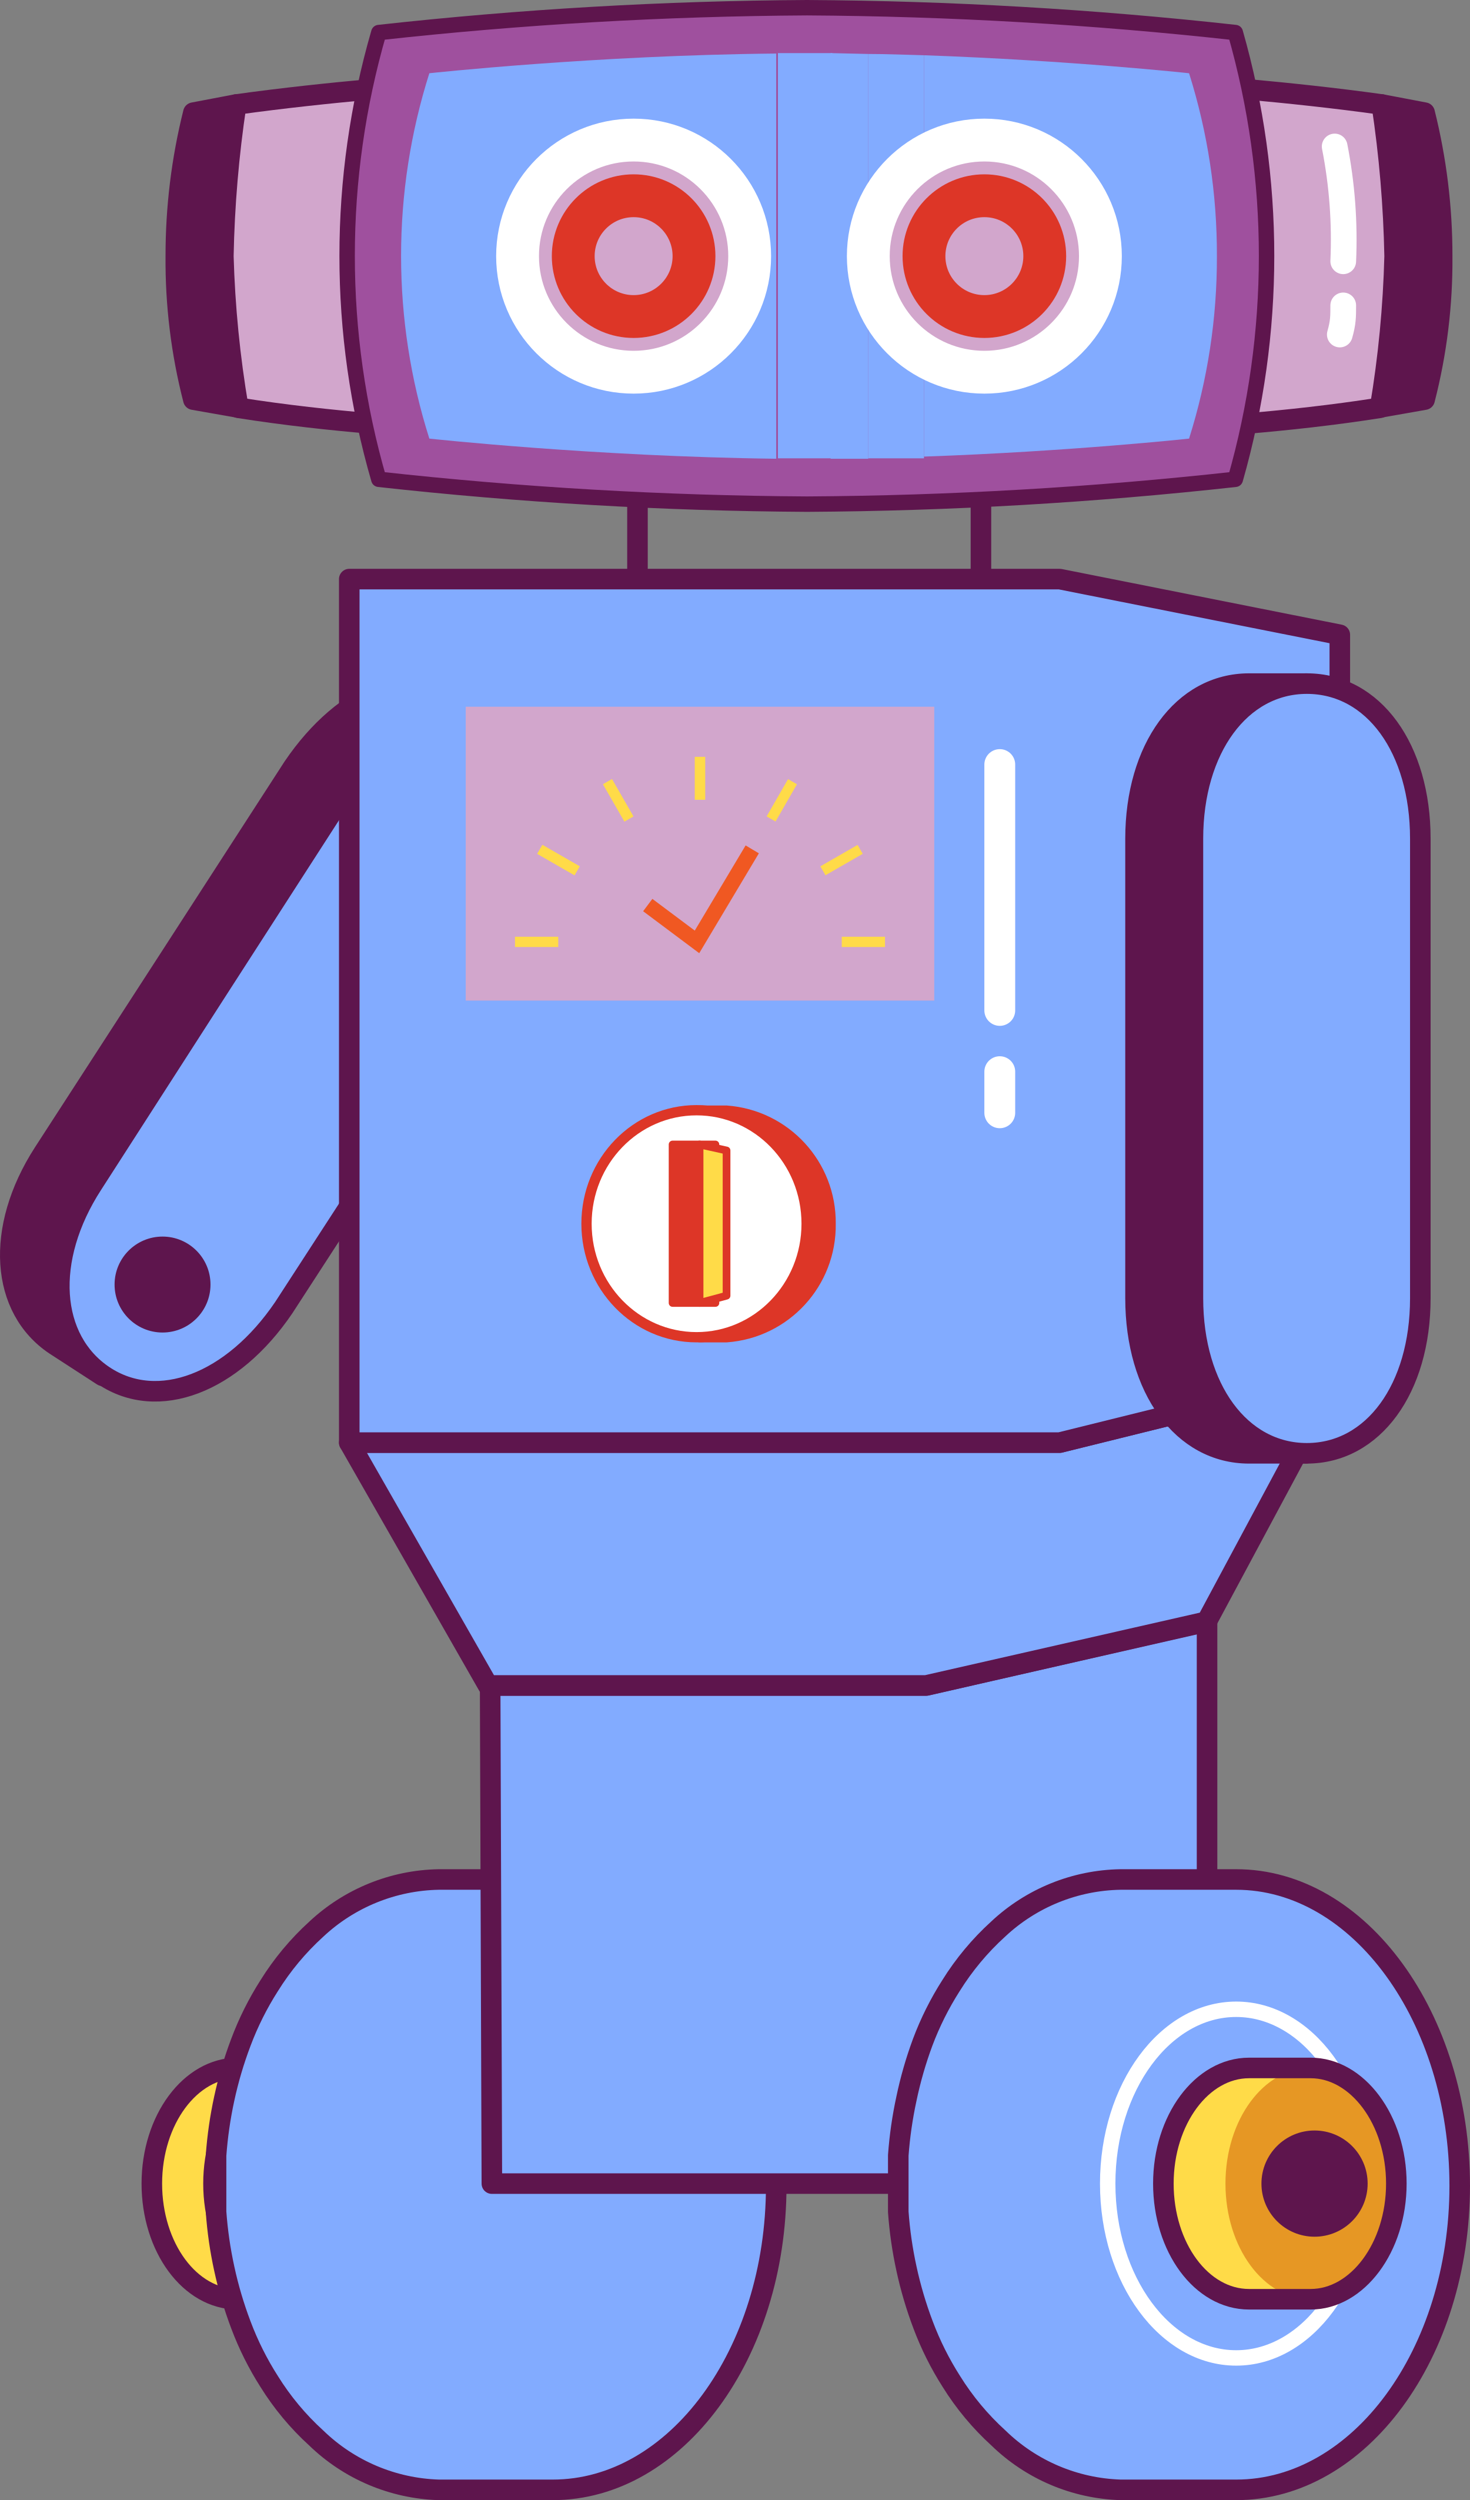 <svg version="1.1" xmlns="http://www.w3.org/2000/svg" xmlns:xlink="http://www.w3.org/1999/xlink" width="102.976" height="175.11" viewBox="0,0,102.976,175.11"><rect x="0" y="0" width="102.976" height="175.11" fill="#808080" stroke="none"/><g transform="translate(-189.504,-92.61)"><g data-paper-data="{&quot;isPaintingLayer&quot;:true}" fill="none" fill-rule="none" stroke="none" stroke-width="none" stroke-linecap="none" stroke-linejoin="none" stroke-miterlimit="10" stroke-dasharray="" stroke-dashoffset="0" font-family="none" font-weight="none" font-size="none" text-anchor="none" style="mix-blend-mode: normal"><g id="Left-Wheel"><path d="M210.43,253.65h-4.29c-3.33,0 -6,-3.63 -6,-8.1c0,-4.47 2.7,-8.1 6,-8.1h4.29z" id="Shape" fill="#ffdb48" fill-rule="nonzero" stroke="#5e154d" stroke-width="1.44" stroke-linecap="round" stroke-linejoin="round"/><path d="M204.46,245.55c0,-4.474 2.673,-8.1 5.97,-8.1c3.297,0 5.97,3.626 5.97,8.1c0,4.474 -2.673,8.1 -5.97,8.1c-3.297,0 -5.97,-3.626 -5.97,-8.1z" id="Oval" fill="#ffdb48" fill-rule="nonzero" stroke="#5e154d" stroke-width="1.44" stroke-linecap="round" stroke-linejoin="round"/><path d="M206.38,255.45h21.84v3.96h-19.86c-0.796,-1.247 -1.46,-2.575 -1.98,-3.96z" id="Shape" fill="#f05822" fill-rule="nonzero" stroke="#dd3627" stroke-width="0.72" stroke-linecap="round" stroke-linejoin="round"/><path d="M228.22,231.69v3.96h-21.84c0.52,-1.385 1.184,-2.713 1.98,-3.96z" id="Shape" fill="#f05822" fill-rule="nonzero" stroke="#dd3627" stroke-width="0.72" stroke-linecap="round" stroke-linejoin="round"/><path d="M208.36,259.41h19.86v3.96h-16.56c-1.278,-1.161 -2.388,-2.494 -3.3,-3.96z" id="Shape" fill="#f05822" fill-rule="nonzero" stroke="#dd3627" stroke-width="0.72" stroke-linecap="round" stroke-linejoin="round"/><path d="M211.66,263.37h16.56v3.63h-7.98c-3.212,-0.099 -6.272,-1.393 -8.58,-3.63z" id="Shape" fill="#f05822" fill-rule="nonzero" stroke="#dd3627" stroke-width="0.72" stroke-linecap="round" stroke-linejoin="round"/><path d="M204.64,247.53h23.58v3.96h-23.01c-0.284,-1.305 -0.475,-2.628 -0.57,-3.96z" id="Shape" fill="#f05822" fill-rule="nonzero" stroke="#dd3627" stroke-width="0.72" stroke-linecap="round" stroke-linejoin="round"/><path d="M205.21,251.49h23.01v3.96h-21.84c-0.488,-1.289 -0.88,-2.613 -1.17,-3.96z" id="Shape" fill="#f05822" fill-rule="nonzero" stroke="#dd3627" stroke-width="0.72" stroke-linecap="round" stroke-linejoin="round"/><path d="M228.22,227.73h-16.56c2.331,-2.182 5.388,-3.422 8.58,-3.48h7.98z" id="Shape" fill="#f05822" fill-rule="nonzero" stroke="#dd3627" stroke-width="0.72" stroke-linecap="round" stroke-linejoin="round"/><path d="M204.64,243.57h23.52v3.96h-23.58c0,-0.66 0,-1.32 0,-1.98c0,-0.66 0.03,-1.32 0.06,-1.98z" id="Shape" fill="#f05822" fill-rule="nonzero" stroke="#dd3627" stroke-width="0.72" stroke-linecap="round" stroke-linejoin="round"/><path d="M228.22,231.69h-19.86c0.912,-1.466 2.022,-2.799 3.3,-3.96h16.56z" id="Shape" fill="#f05822" fill-rule="nonzero" stroke="#dd3627" stroke-width="0.72" stroke-linecap="round" stroke-linejoin="round"/><path d="M206.38,235.65h21.84v3.96h-23.01c0.29,-1.347 0.681,-2.671 1.17,-3.96z" id="Shape" fill="#f05822" fill-rule="nonzero" stroke="#dd3627" stroke-width="0.72" stroke-linecap="round" stroke-linejoin="round"/><path d="M205.21,239.61h23.01v3.96h-23.58c0.097,-1.332 0.288,-2.655 0.57,-3.96z" id="Shape" fill="#f05822" fill-rule="nonzero" stroke="#dd3627" stroke-width="0.72" stroke-linecap="round" stroke-linejoin="round"/><path d="M212.56,245.55c0,-11.764 7.011,-21.3 15.66,-21.3c8.649,0 15.66,9.536 15.66,21.3c0,11.764 -7.011,21.3 -15.66,21.3c-8.649,0 -15.66,-9.536 -15.66,-21.3z" id="Oval" fill="#ffbd39" fill-rule="nonzero" stroke="none" stroke-width="1" stroke-linecap="butt" stroke-linejoin="miter"/><path d="M219.22,245.55c0,-6.743 4.029,-12.21 9,-12.21c4.971,0 9,5.467 9,12.21c0,6.743 -4.029,12.21 -9,12.21c-4.971,0 -9,-5.467 -9,-12.21z" id="Oval" fill="#e69724" fill-rule="nonzero" stroke="#e69724" stroke-width="1.08" stroke-linecap="butt" stroke-linejoin="miter"/><path d="M224.29,245.55c0,-2.966 1.76,-5.37 3.93,-5.37c2.17,0 3.93,2.404 3.93,5.37c0,2.966 -1.76,5.37 -3.93,5.37c-2.17,0 -3.93,-2.404 -3.93,-5.37z" id="Oval" fill="none" fill-rule="evenodd" stroke="#dd3627" stroke-width="0.72" stroke-linecap="round" stroke-linejoin="round"/><path d="M243.88,245.7c0,11.76 -7.02,21.3 -15.66,21.3h-7.98c-3.212,-0.099 -6.272,-1.393 -8.58,-3.63c-1.278,-1.161 -2.388,-2.494 -3.3,-3.96c-0.796,-1.247 -1.46,-2.575 -1.98,-3.96c-0.488,-1.289 -0.88,-2.613 -1.17,-3.96c-0.284,-1.305 -0.475,-2.628 -0.57,-3.96c0,-0.66 0,-1.32 0,-1.98c0,-0.66 0,-1.32 0,-1.98c0.097,-1.332 0.288,-2.655 0.57,-3.96c0.29,-1.347 0.681,-2.671 1.17,-3.96c0.52,-1.385 1.184,-2.713 1.98,-3.96c0.912,-1.466 2.022,-2.799 3.3,-3.96c2.331,-2.182 5.388,-3.422 8.58,-3.48h7.98c8.64,0 15.66,9.69 15.66,21.45z" id="Shape" fill="#82abff" fill-rule="evenodd" stroke="#5e154d" stroke-width="1.44" stroke-linecap="round" stroke-linejoin="round"/></g><g id="Left-Arm" fill-rule="nonzero" stroke="#5e154d"><path d="M196.69,188.97l-3.33,-2.16c-3.81,-2.55 -4.23,-8.13 -0.81,-13.44l8.76,-13.53l8.73,-13.5c3.6,-5.31 8.7,-7.32 12.6,-4.77l3.36,2.16z" id="Shape" fill="#5e154d" stroke-width="1.44" stroke-linecap="round" stroke-linejoin="round"/><path d="M226.87,157.17l-8.73,13.53l-8.76,13.5c-3.6,5.31 -8.82,7.29 -12.6,4.77c-3.78,-2.52 -4.23,-8.13 -0.78,-13.44l8.7,-13.53l8.7,-13.5c3.42,-5.28 8.67,-7.29 12.6,-4.77c3.96,2.55 4.29,8.16 0.87,13.44z" id="Shape" fill="#82abff" stroke-width="1.44" stroke-linecap="butt" stroke-linejoin="miter"/><path d="M219.07,149.91c0,-1.657 1.343,-3 3,-3c1.657,0 3,1.343 3,3c0,1.657 -1.343,3 -3,3c-1.657,0 -3,-1.343 -3,-3z" id="Oval" fill="#000000" stroke-width="0.72" stroke-linecap="round" stroke-linejoin="round"/><path d="M197.89,182.58c0,-1.657 1.343,-3 3,-3c1.657,0 3,1.343 3,3c0,1.657 -1.343,3 -3,3c-1.657,0 -3,-1.343 -3,-3z" id="Oval" fill="#5e154d" stroke-width="0.72" stroke-linecap="round" stroke-linejoin="round"/></g><g id="Head"><path d="M234.16,133.2v-7.23h24.06v7.23z" id="Rectangle-path" fill="none" fill-rule="evenodd" stroke="#5e154d" stroke-width="1.44" stroke-linecap="round" stroke-linejoin="round"/><path d="M205.24,110.55c0.1,3.56 0.451,7.109 1.05,10.62l-3.24,-0.57c-0.845,-3.282 -1.258,-6.661 -1.23,-10.05c-0.005,-3.388 0.408,-6.763 1.23,-10.05l3,-0.57c-0.5,3.519 -0.77,7.066 -0.81,10.62z" id="Shape" fill="#5e154d" fill-rule="nonzero" stroke="#5e154d" stroke-width="1.44" stroke-linecap="round" stroke-linejoin="round"/><path d="M219.4,98.55v24c0,0 -6.57,-0.33 -13.2,-1.38c-0.599,-3.511 -0.95,-7.06 -1.05,-10.62c0.069,-3.556 0.37,-7.103 0.9,-10.62c6.69,-0.93 13.35,-1.38 13.35,-1.38z" id="Shape" fill="#d2a6cc" fill-rule="nonzero" stroke="#5e154d" stroke-width="1.44" stroke-linecap="round" stroke-linejoin="round"/><path d="M286.3,99.93l3,0.57c0.822,3.287 1.235,6.662 1.23,10.05c0.028,3.389 -0.385,6.768 -1.23,10.05l-3.24,0.57c0.589,-3.512 0.93,-7.06 1.02,-10.62c-0.03,-3.553 -0.29,-7.101 -0.78,-10.62z" id="Shape" fill="#5e154d" fill-rule="nonzero" stroke="#5e154d" stroke-width="1.44" stroke-linecap="round" stroke-linejoin="round"/><path d="M286.3,99.93c0.53,3.517 0.831,7.064 0.9,10.62c-0.09,3.56 -0.431,7.108 -1.02,10.62c-6.63,1.05 -13.23,1.38 -13.23,1.38v-24c0,0 6.69,0.45 13.35,1.38z" id="Shape" fill="#d2a6cc" fill-rule="nonzero" stroke="#5e154d" stroke-width="1.44" stroke-linecap="round" stroke-linejoin="round"/><path d="M276.04,126.18c-9.963,1.102 -19.977,1.683 -30,1.74c-10.024,-0.056 -20.037,-0.637 -30,-1.74c-2.959,-10.22 -2.959,-21.07 0,-31.29c9.963,-1.103 19.977,-1.684 30,-1.74c10.024,0.058 20.037,0.638 30,1.74c2.919,10.226 2.919,21.064 0,31.29z" id="Shape" fill="#9f509e" fill-rule="nonzero" stroke="#5e154d" stroke-width="1.08" stroke-linecap="round" stroke-linejoin="round"/><path d="M243.88,96.36v28.38c-12.72,-0.15 -24.3,-1.41 -24.3,-1.41c-2.64,-8.326 -2.64,-17.264 0,-25.59c0,0 11.58,-1.26 24.3,-1.38z" id="Shape" fill="#82abff" fill-rule="nonzero" stroke="none" stroke-width="1" stroke-linecap="butt" stroke-linejoin="miter"/><path d="M272.8,123.33c0,0 -8.31,0.9 -18.57,1.26v-28.11c10.26,0.36 18.57,1.26 18.57,1.26c1.306,4.144 1.964,8.465 1.95,12.81c0.013,4.335 -0.644,8.646 -1.95,12.78z" id="Shape" fill="#82abff" fill-rule="nonzero" stroke="none" stroke-width="1" stroke-linecap="butt" stroke-linejoin="miter"/><path d="M247.81,96.33v28.38h-3.81v-28.38h2.19z" id="Shape" fill="#82abff" fill-rule="nonzero" stroke="none" stroke-width="1" stroke-linecap="butt" stroke-linejoin="miter"/><path d="M250.33,96.39v28.35h-2.64v-28.41z" id="Shape" fill="#82abff" fill-rule="nonzero" stroke="none" stroke-width="1" stroke-linecap="butt" stroke-linejoin="miter"/><path d="M254.23,96.48v28.23h-3.9v-28.32c1.32,0 2.67,0.06 3.9,0.09z" id="Shape" fill="#82abff" fill-rule="nonzero" stroke="none" stroke-width="1" stroke-linecap="butt" stroke-linejoin="miter"/></g><g id="Eyes" stroke-width="3" stroke-linecap="butt" stroke-linejoin="miter"><path d="M225.76,110.55c0,-4.49 3.64,-8.13 8.13,-8.13c4.49,0 8.13,3.64 8.13,8.13c0,4.49 -3.64,8.13 -8.13,8.13c-4.49,0 -8.13,-3.64 -8.13,-8.13z" id="Oval" fill="#d2a6cc" fill-rule="nonzero" stroke="#ffffff"/><path d="M229.66,110.55c0,-2.336 1.894,-4.23 4.23,-4.23c2.336,0 4.23,1.894 4.23,4.23c0,2.336 -1.894,4.23 -4.23,4.23c-2.336,0 -4.23,-1.894 -4.23,-4.23z" id="Oval" fill="none" fill-rule="evenodd" stroke="#dd3627"/><path d="M250.33,110.55c0,-4.49 3.64,-8.13 8.13,-8.13c4.49,0 8.13,3.64 8.13,8.13c0,4.49 -3.64,8.13 -8.13,8.13c-4.49,0 -8.13,-3.64 -8.13,-8.13z" id="Oval" fill="#d2a6cc" fill-rule="nonzero" stroke="#ffffff"/><path d="M254.23,110.55c0,-2.336 1.894,-4.23 4.23,-4.23c2.336,0 4.23,1.894 4.23,4.23c0,2.336 -1.894,4.23 -4.23,4.23c-2.336,0 -4.23,-1.894 -4.23,-4.23z" id="Oval" fill="none" fill-rule="evenodd" stroke="#dd3627"/></g><g id="Body"><path d="M245.02,193.65v-60.48h4.05v60.48z" id="Rectangle-path" fill="#ffe578" fill-rule="nonzero" stroke="none" stroke-width="1" stroke-linecap="butt" stroke-linejoin="miter"/><path d="M213.97,193.65v-60.48h31.05v60.48z" id="Rectangle-path" fill="#ffdb48" fill-rule="nonzero" stroke="none" stroke-width="1" stroke-linecap="butt" stroke-linejoin="miter"/><path d="M251.59,193.65v-60.48h4.62v60.48z" id="Rectangle-path" fill="#ffe578" fill-rule="nonzero" stroke="none" stroke-width="1" stroke-linecap="butt" stroke-linejoin="miter"/><path d="M249.07,193.65v-60.48h3v60.48z" id="Rectangle-path" fill="#fff1b6" fill-rule="nonzero" stroke="none" stroke-width="1" stroke-linecap="butt" stroke-linejoin="miter"/><path d="M256.24,193.65v-60.48h7.5v60.48z" id="Rectangle-path" fill="#ffdb48" fill-rule="nonzero" stroke="none" stroke-width="1" stroke-linecap="butt" stroke-linejoin="miter"/><path d="M283.36,188.79l-19.62,4.86v-60.48l19.62,3.9z" id="Shape" fill="#e69724" fill-rule="nonzero" stroke="none" stroke-width="1" stroke-linecap="butt" stroke-linejoin="miter"/><path d="M283.36,188.79l-9.33,17.4l-19.62,4.47l9.33,-17.01z" id="Shape" fill="#e69724" fill-rule="nonzero" stroke="none" stroke-width="1" stroke-linecap="butt" stroke-linejoin="miter"/><path d="M274.06,240.27l-19.65,5.28v-34.89l19.65,-4.5z" id="Shape" fill="#e69724" fill-rule="nonzero" stroke="none" stroke-width="1" stroke-linecap="butt" stroke-linejoin="miter"/><path d="M240.97,210.27v34.92h-17.16l-0.03,-34.92z" id="Shape" fill="#ffdb48" fill-rule="nonzero" stroke="none" stroke-width="1" stroke-linecap="butt" stroke-linejoin="miter"/><path d="M240.97,245.19v-34.89h4.05v34.89z" id="Rectangle-path" fill="#ffe578" fill-rule="nonzero" stroke="none" stroke-width="1" stroke-linecap="butt" stroke-linejoin="miter"/><path d="M245.02,245.19v-34.89h3v34.89z" id="Rectangle-path" fill="#fff1b6" fill-rule="nonzero" stroke="none" stroke-width="1" stroke-linecap="butt" stroke-linejoin="miter"/><path d="M247.66,245.19v-34.89h4.56v34.89z" id="Rectangle-path" fill="#ffe578" fill-rule="nonzero" stroke="none" stroke-width="1" stroke-linecap="butt" stroke-linejoin="miter"/><path d="M252.19,245.19v-34.89h3v34.89z" id="Rectangle-path" fill="#ffdb48" fill-rule="nonzero" stroke="none" stroke-width="1" stroke-linecap="butt" stroke-linejoin="miter"/><path d="M249.04,193.65l-4.02,17.01h-4.05l4.02,-17.01z" id="Shape" fill="#ffe578" fill-rule="nonzero" stroke="none" stroke-width="1" stroke-linecap="butt" stroke-linejoin="miter"/><path d="M244.99,193.65l-4.02,17.01h-2.13h-15.15l-9.72,-17.01h24.87z" id="Shape" fill="#ffdb48" fill-rule="nonzero" stroke="none" stroke-width="1" stroke-linecap="butt" stroke-linejoin="miter"/><path d="M251.68,193.65l-4.02,17.01h-2.64l4.02,-17.01z" id="Shape" fill="#fff1b6" fill-rule="nonzero" stroke="none" stroke-width="1" stroke-linecap="butt" stroke-linejoin="miter"/><path d="M256.24,193.65l-4.05,17.01h-4.53l4.02,-17.01z" id="Shape" fill="#ffe578" fill-rule="nonzero" stroke="none" stroke-width="1" stroke-linecap="butt" stroke-linejoin="miter"/><path d="M254.38,210.66h-2.19l4.05,-17.01h7.5z" id="Shape" fill="#ffdb48" fill-rule="nonzero" stroke="none" stroke-width="1" stroke-linecap="butt" stroke-linejoin="miter"/><path d="M274.06,206.16v34.11l-19.65,5.28h-30.45l-0.12,-34.89h30.57z" id="Shape" fill="#82abff" fill-rule="evenodd" stroke="#5e154d" stroke-width="1.44" stroke-linecap="round" stroke-linejoin="round"/><path d="M283.36,188.79l-9.33,17.4l-19.65,4.47h-15.54h-15.15l-9.72,-17.01h24.87h24.9z" id="Shape" fill="#82abff" fill-rule="evenodd" stroke="#5e154d" stroke-width="1.44" stroke-linecap="round" stroke-linejoin="round"/><path d="M283.36,137.07v51.72l-19.62,4.86h-49.77v-60.48h49.77z" id="Shape" fill="#82abff" fill-rule="evenodd" stroke="#5e154d" stroke-width="1.44" stroke-linecap="round" stroke-linejoin="round"/><path d="M259.54,170.55v-2.88" id="Shape" fill="none" fill-rule="evenodd" stroke="#ffffff" stroke-width="2.16" stroke-linecap="round" stroke-linejoin="round"/><path d="M259.54,146.16v17.22" id="Shape" fill="none" fill-rule="evenodd" stroke="#ffffff" stroke-width="2.16" stroke-linecap="round" stroke-linejoin="round"/></g><g id="Dial" fill-rule="nonzero" stroke="#dd3627" stroke-linecap="round" stroke-linejoin="round"><path d="M240.4,186.27h-1.89v-15.87h1.89c4.14,0.301 7.333,3.769 7.29,7.92c0.059,4.162 -3.138,7.649 -7.29,7.95z" id="Shape" fill="#dd3627" stroke-width="0.72"/><path d="M230.59,178.32c0,-4.391 3.452,-7.95 7.71,-7.95c4.258,0 7.71,3.559 7.71,7.95c0,4.391 -3.452,7.95 -7.71,7.95c-4.258,0 -7.71,-3.559 -7.71,-7.95z" id="Oval" fill="#ffffff" stroke-width="0.72"/><path d="M236.62,183.87v-11.1h3v11.1z" id="Rectangle-path" fill="#dd3627" stroke-width="0.54"/><path d="M238.51,172.77l1.89,0.42v10.17l-1.89,0.51z" id="Shape" fill="#ffdb48" stroke-width="0.54"/></g><g id="Meter" stroke-linecap="butt" stroke-linejoin="miter"><path d="M222.67,162.15v-19.5h31.74v19.5z" id="Rectangle-path" fill="#d2a6cc" fill-rule="nonzero" stroke="#d2a6cc" stroke-width="1.08"/><path d="M233.56,149.97l-1.5,-2.61" id="Shape" fill="none" fill-rule="evenodd" stroke="#ffdb48" stroke-width="0.72"/><path d="M238.54,148.62v-3" id="Shape" fill="none" fill-rule="evenodd" stroke="#ffdb48" stroke-width="0.72"/><path d="M229.93,153.6l-2.61,-1.5" id="Shape" fill="none" fill-rule="evenodd" stroke="#ffdb48" stroke-width="0.72"/><path d="M232.06,147.36l1.5,2.61" id="Shape" fill="none" fill-rule="evenodd" stroke="#ffdb48" stroke-width="0.72"/><path d="M225.58,158.58h3.03" id="Shape" fill="none" fill-rule="evenodd" stroke="#ffdb48" stroke-width="0.72"/><path d="M227.32,152.1l2.61,1.5" id="Shape" fill="none" fill-rule="evenodd" stroke="#ffdb48" stroke-width="0.72"/><path d="M248.47,158.58h3.03" id="Shape" fill="none" fill-rule="evenodd" stroke="#ffdb48" stroke-width="0.72"/><path d="M249.76,152.1l-2.61,1.5" id="Shape" fill="none" fill-rule="evenodd" stroke="#ffdb48" stroke-width="0.72"/><path d="M238.54,145.62v3" id="Shape" fill="none" fill-rule="evenodd" stroke="#ffdb48" stroke-width="0.72"/><path d="M243.52,149.97l1.5,-2.61" id="Shape" fill="none" fill-rule="evenodd" stroke="#ffdb48" stroke-width="0.72"/><path d="M242.2,152.1l-3.87,6.48l-3.45,-2.58" id="Shape" fill="none" fill-rule="evenodd" stroke="#f05822" stroke-width="1.08"/></g><g id="Right-Wheel"><path d="M253,251.49h23.1v3.96h-21.84c-0.519,-1.286 -0.94,-2.61 -1.26,-3.96z" id="Shape" fill="#f05822" fill-rule="nonzero" stroke="#dd3627" stroke-width="0.72" stroke-linecap="round" stroke-linejoin="round"/><path d="M252.52,247.53h23.58v3.96h-23.1c-0.254,-1.307 -0.414,-2.63 -0.48,-3.96z" id="Shape" fill="#f05822" fill-rule="nonzero" stroke="#dd3627" stroke-width="0.72" stroke-linecap="round" stroke-linejoin="round"/><path d="M252.52,243.57h23.58v3.96h-23.64c0,-0.66 0,-1.32 0,-1.98c0,-0.66 0.03,-1.32 0.06,-1.98z" id="Shape" fill="#f05822" fill-rule="nonzero" stroke="#dd3627" stroke-width="0.72" stroke-linecap="round" stroke-linejoin="round"/><path d="M254.26,255.45h21.84v3.96h-19.86c-0.796,-1.247 -1.46,-2.575 -1.98,-3.96z" id="Shape" fill="#f05822" fill-rule="nonzero" stroke="#dd3627" stroke-width="0.72" stroke-linecap="round" stroke-linejoin="round"/><path d="M259.54,263.37h16.56v3.63h-8.1c-3.172,-0.123 -6.186,-1.416 -8.46,-3.63z" id="Shape" fill="#f05822" fill-rule="nonzero" stroke="#dd3627" stroke-width="0.72" stroke-linecap="round" stroke-linejoin="round"/><path d="M256.24,259.41h19.86v3.96h-16.56c-1.278,-1.161 -2.388,-2.494 -3.3,-3.96z" id="Shape" fill="#f05822" fill-rule="nonzero" stroke="#dd3627" stroke-width="0.72" stroke-linecap="round" stroke-linejoin="round"/><path d="M276.1,231.69h-19.86c0.912,-1.466 2.022,-2.799 3.3,-3.96h16.56z" id="Shape" fill="#f05822" fill-rule="nonzero" stroke="#dd3627" stroke-width="0.72" stroke-linecap="round" stroke-linejoin="round"/><path d="M253,239.61h23.1v3.96h-23.58c0.068,-1.33 0.228,-2.653 0.48,-3.96z" id="Shape" fill="#f05822" fill-rule="nonzero" stroke="#dd3627" stroke-width="0.72" stroke-linecap="round" stroke-linejoin="round"/><path d="M276.1,231.69v3.96h-21.84c0.52,-1.385 1.184,-2.713 1.98,-3.96z" id="Shape" fill="#f05822" fill-rule="nonzero" stroke="#dd3627" stroke-width="0.72" stroke-linecap="round" stroke-linejoin="round"/><path d="M254.26,235.65h21.84v3.96h-23.1c0.32,-1.35 0.741,-2.674 1.26,-3.96z" id="Shape" fill="#f05822" fill-rule="nonzero" stroke="#dd3627" stroke-width="0.72" stroke-linecap="round" stroke-linejoin="round"/><path d="M276.1,227.73h-16.68c2.328,-2.187 5.387,-3.427 8.58,-3.48h8.1z" id="Shape" fill="#f05822" fill-rule="nonzero" stroke="#dd3627" stroke-width="0.72" stroke-linecap="round" stroke-linejoin="round"/><path d="M260.44,245.55c0,-11.764 7.011,-21.3 15.66,-21.3c8.649,0 15.66,9.536 15.66,21.3c0,11.764 -7.011,21.3 -15.66,21.3c-8.649,0 -15.66,-9.536 -15.66,-21.3z" id="Oval" fill="#ffbd39" fill-rule="nonzero" stroke="none" stroke-width="1" stroke-linecap="butt" stroke-linejoin="miter"/><path d="M291.76,245.7c0,11.76 -7.02,21.3 -15.66,21.3h-8.1c-3.203,-0.101 -6.253,-1.395 -8.55,-3.63c-1.278,-1.161 -2.388,-2.494 -3.3,-3.96c-0.796,-1.247 -1.46,-2.575 -1.98,-3.96c-0.488,-1.289 -0.88,-2.613 -1.17,-3.96c-0.284,-1.305 -0.475,-2.628 -0.57,-3.96c0,-0.66 0,-1.32 0,-1.98c0,-0.66 0,-1.32 0,-1.98c0.097,-1.332 0.288,-2.655 0.57,-3.96c0.281,-1.347 0.662,-2.67 1.14,-3.96c0.52,-1.385 1.184,-2.713 1.98,-3.96c0.912,-1.466 2.022,-2.799 3.3,-3.96c2.328,-2.187 5.387,-3.427 8.58,-3.48h8.1c8.64,0 15.66,9.69 15.66,21.45z" id="Shape" fill="#82abff" fill-rule="evenodd" stroke="#5e154d" stroke-width="1.44" stroke-linecap="round" stroke-linejoin="round"/><path d="M267.1,245.55c0,-6.743 4.029,-12.21 9,-12.21c4.971,0 9,5.467 9,12.21c0,6.743 -4.029,12.21 -9,12.21c-4.971,0 -9,-5.467 -9,-12.21z" id="Oval" fill="none" fill-rule="evenodd" stroke="#ffffff" stroke-width="1.08" stroke-linecap="butt" stroke-linejoin="miter"/><path d="M281.32,253.65h-4.32c-3.33,0 -6,-3.63 -6,-8.1c0,-4.47 2.7,-8.1 6,-8.1h4.32z" id="Shape" fill="#ffdb48" fill-rule="nonzero" stroke="none" stroke-width="1" stroke-linecap="butt" stroke-linejoin="miter"/><path d="M275.35,245.55c0,-4.474 2.673,-8.1 5.97,-8.1c3.297,0 5.97,3.626 5.97,8.1c0,4.474 -2.673,8.1 -5.97,8.1c-3.297,0 -5.97,-3.626 -5.97,-8.1z" id="Oval" fill="#e69724" fill-rule="nonzero" stroke="none" stroke-width="1" stroke-linecap="butt" stroke-linejoin="miter"/><path d="M278.59,245.55c0,-1.657 1.343,-3 3,-3c1.657,0 3,1.343 3,3c0,1.657 -1.343,3 -3,3c-1.657,0 -3,-1.343 -3,-3z" id="Oval" fill="#5e154d" fill-rule="nonzero" stroke="#5e154d" stroke-width="1.44" stroke-linecap="round" stroke-linejoin="round"/><path d="M287.32,245.55c0,4.47 -2.73,8.1 -6,8.1h-4.32c-3.33,0 -6,-3.63 -6,-8.1c0,-4.47 2.7,-8.1 6,-8.1h4.32c3.27,0 6,3.63 6,8.1z" id="Shape" fill="none" fill-rule="evenodd" stroke="#5e154d" stroke-width="1.44" stroke-linecap="round" stroke-linejoin="round"/></g><g id="Head" fill="none" fill-rule="evenodd" stroke="#ffffff" stroke-width="1.8" stroke-linecap="round" stroke-linejoin="round"><path d="M283.6,114c0,0.78 0,1.2 -0.24,2.04" id="Shape"/><path d="M283,102.87c0.519,2.647 0.721,5.346 0.6,8.04" id="Shape"/></g><g id="Right-Arm"><path d="M280.99,194.4h-3.99c-4.65,0 -7.95,-4.53 -7.95,-10.86v-32.19c0,-6.3 3.3,-10.86 7.95,-10.86h4.05z" id="Shape" fill="#5e154d" fill-rule="nonzero" stroke="#5e154d" stroke-width="1.44" stroke-linecap="round" stroke-linejoin="round"/><path d="M281.41,140.4v54h-0.36c-4.65,0 -7.98,-4.53 -7.98,-10.86v-32.19c0,-6.3 3.33,-10.86 7.98,-10.86z" id="Shape" fill="#ffdb48" fill-rule="nonzero" stroke="none" stroke-width="1" stroke-linecap="butt" stroke-linejoin="miter"/><path d="M283,140.82v53.28c-0.514,0.195 -1.047,0.336 -1.59,0.42v-54c0.541,0.032 1.075,0.133 1.59,0.3z" id="Shape" fill="#ffe578" fill-rule="nonzero" stroke="none" stroke-width="1" stroke-linecap="butt" stroke-linejoin="miter"/><path d="M289.18,151.35v32.1c0.098,3.124 -0.972,6.172 -3,8.55v-49.2c2.023,2.381 3.092,5.427 3,8.55z" id="Shape" fill="#ffdb48" fill-rule="nonzero" stroke="none" stroke-width="1" stroke-linecap="butt" stroke-linejoin="miter"/><path d="M286.18,142.8v49.29c-0.577,0.63 -1.257,1.157 -2.01,1.56v-52.41c0.747,0.413 1.425,0.939 2.01,1.56z" id="Shape" fill="#ffe578" fill-rule="nonzero" stroke="none" stroke-width="1" stroke-linecap="butt" stroke-linejoin="miter"/><path d="M284.08,141.24v52.41c-0.349,0.175 -0.71,0.326 -1.08,0.45v-53.28c0.37,0.114 0.731,0.254 1.08,0.42z" id="Shape" fill="#fff1b6" fill-rule="nonzero" stroke="none" stroke-width="1" stroke-linecap="butt" stroke-linejoin="miter"/><path d="M278.05,147.87c0,-1.657 1.343,-3 3,-3c1.657,0 3,1.343 3,3c0,1.657 -1.343,3 -3,3c-1.657,0 -3,-1.343 -3,-3z" id="Oval" fill="#5e154d" fill-rule="nonzero" stroke="#5e154d" stroke-width="0.72" stroke-linecap="round" stroke-linejoin="round"/><path d="M278.05,186.78c0,-1.657 1.343,-3 3,-3c1.657,0 3,1.343 3,3c0,1.657 -1.343,3 -3,3c-1.657,0 -3,-1.343 -3,-3z" id="Oval" fill="#5e154d" fill-rule="nonzero" stroke="#5e154d" stroke-width="0.72" stroke-linecap="round" stroke-linejoin="round"/><path d="M289,151.35v32.19c0,6.33 -3.3,10.86 -7.95,10.86c-4.65,0 -7.98,-4.53 -7.98,-10.86v-32.19c0,-6.3 3.33,-10.86 7.98,-10.86c4.68,0 7.95,4.56 7.95,10.86z" id="Shape" fill="#82abff" fill-rule="evenodd" stroke="#5e154d" stroke-width="1.44" stroke-linecap="round" stroke-linejoin="round"/></g></g></g></svg>